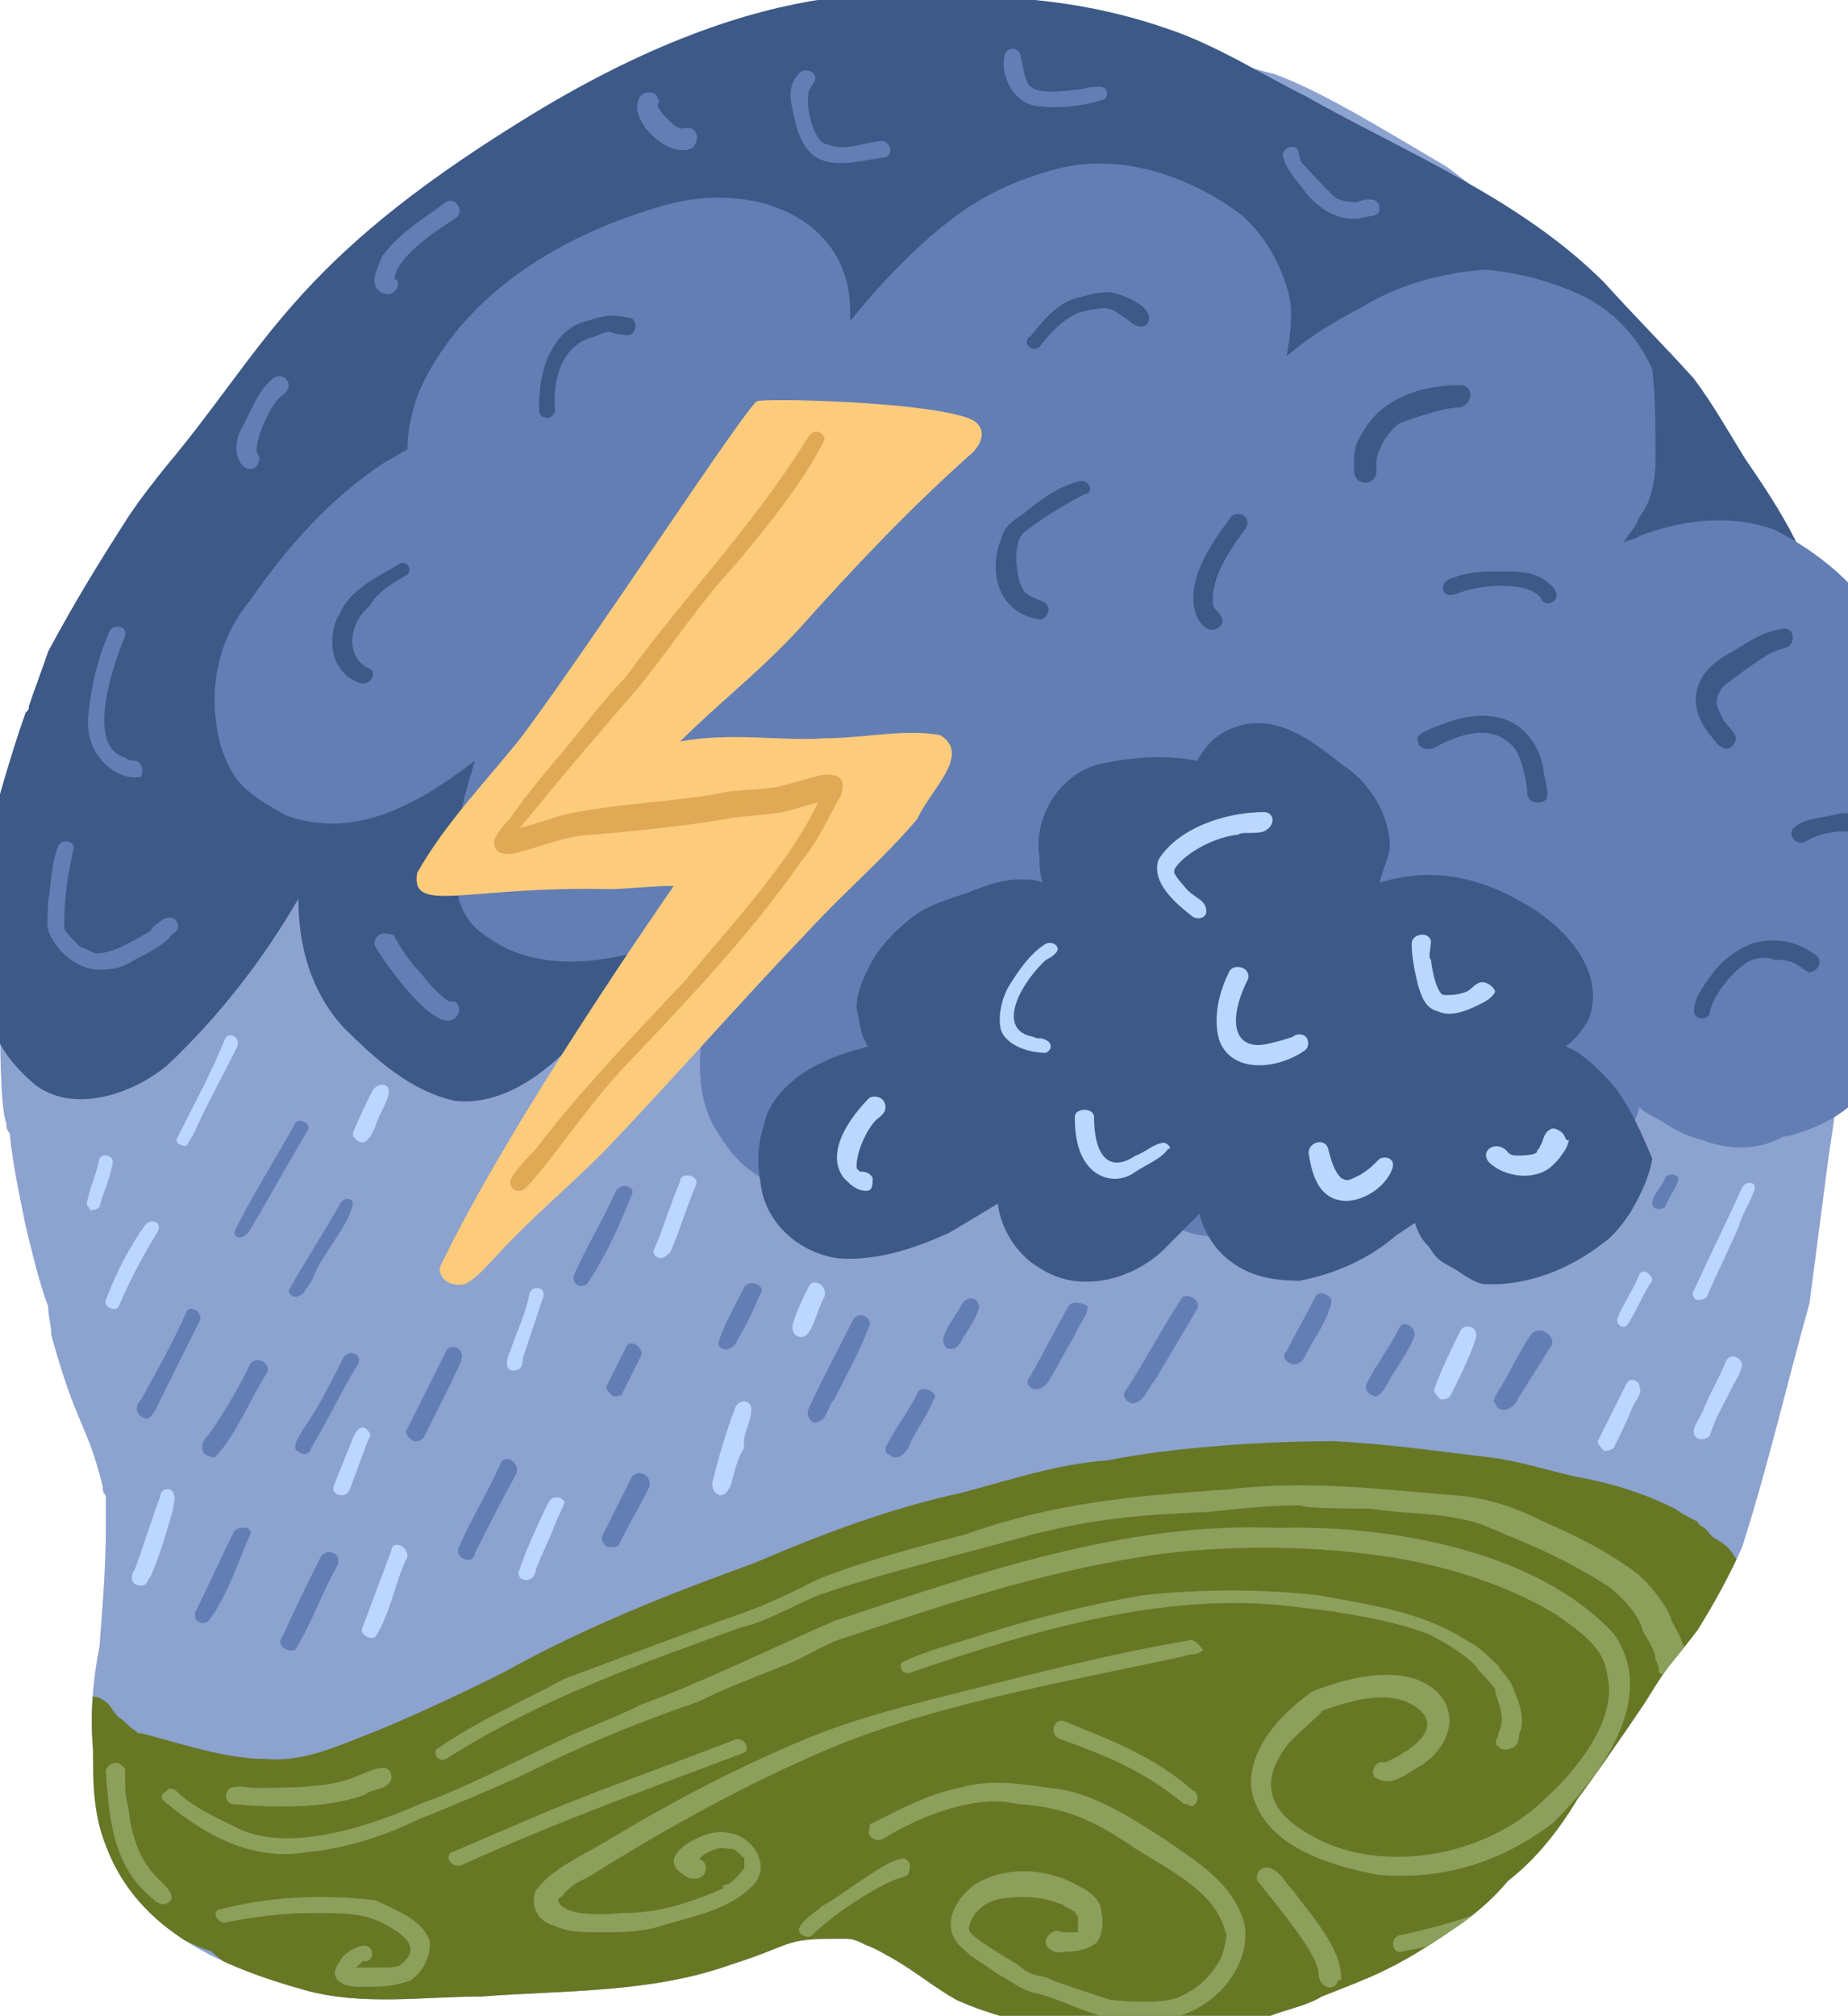 <?xml version="1.0" encoding="utf-8"?>
<svg version="1.1" xmlns="http://www.w3.org/2000/svg" xmlns:xlink="http://www.w3.org/1999/xlink" x="0px" y="0px" viewBox="0 0 57.6 62.8" style="enable-background:new 0 0 57.6 62.8;" xml:space="preserve"><style type="text/css">.st0{fill:#FFFFFF;}.st1{fill:#8CA2CF;}.st2{clip-path:url(#SVGID_00000177481842390442999060000009855240824581601676_);}.st3{fill:#627EB5;}.st4{fill:#8CA05C;}.st5{fill:#677724;}.st6{fill:#E0A955;}.st7{fill:#BBD7FF;}.st8{fill:#3C5987;}.st9{clip-path:url(#SVGID_00000003067683756040440520000008702075723256751769_);}.st10{fill:#669CD3;}.st11{clip-path:url(#SVGID_00000098900496105505554370000004105448087133410480_);}.st12{fill:#92C4FC;}.st13{fill:#FAF4D2;}.st14{fill:#FCCB7C;}.st15{clip-path:url(#SVGID_00000057114467285487501500000013212951540553160111_);}.st16{clip-path:url(#SVGID_00000065753235089203864580000017462926941108587418_);}.st17{fill:#C5CAF0;}.st18{clip-path:url(#SVGID_00000110473088291917900710000005433226650402128047_);}.st19{clip-path:url(#SVGID_00000077317306098669869350000005760897590534692534_);}.st20{clip-path:url(#SVGID_00000031919356970948483950000017415617791414351529_);}.st21{clip-path:url(#SVGID_00000095302591874163802970000015450988062920233887_);}.st22{fill:#F9CC3D;}.st23{fill:#FFEAAE;}.st24{fill:#FFECB8;}.st25{fill:#D3AA37;}.st26{fill:#FFE08A;}.st27{clip-path:url(#SVGID_00000080184708672721560110000017837495974463847848_);}.st28{clip-path:url(#SVGID_00000093890543853006772090000003287792403328832677_);}.st29{clip-path:url(#SVGID_00000048470881389909398450000006157272862414144675_);}.st30{clip-path:url(#SVGID_00000063628457079867463080000008735371854633348501_);}.st31{clip-path:url(#SVGID_00000154396080323471326330000002533451826862874021_);}.st32{clip-path:url(#SVGID_00000104665693081413473860000004888822931541642415_);}.st33{clip-path:url(#SVGID_00000008832915064051001740000005396334637348381113_);}.st34{clip-path:url(#SVGID_00000058580220581563329660000000930339892060895924_);}.st35{clip-path:url(#SVGID_00000163767745247559842620000007769629294104739495_);}</style><g ></g><g ><g><path class="st1" d="M57,27.3c-0.1-0.8-0.1-2.4-0.6-4.6c-0.4-1.6-0.6-3.2-1.1-4.7c-0.7-1.6-0.5-1.1-1.1-2.5c-0.2-0.4-0.5-1.4-1.4-2.6c-1.1-1.4-2.1-2.9-3.4-4.1c-1.8-1.5-3.2-2.8-4.3-3.6c-2.2-1.3-4-2.4-5.4-2.9c-1.9-0.5-2.8-0.6-3.9-0.8c0,0,0,0,0.1,0c0,0,0,0-0.1,0c0,0-0.1,0-0.1,0c-0.4,0-0.1,0,0.1,0c-0.2,0-0.3-0.1-0.5-0.1c-0.3-0.1-0.6-0.1-0.9-0.2c0,0,0,0,0,0c-0.1,0-0.2,0-0.4-0.1c0,0,0.1,0,0.2,0c-2.8-0.5-3.7-0.9-6.6-0.5c0,0-0.1,0-0.2,0c-1.2,0-2.4,0.5-3.5,0.8c-1.2,0.3-0.9,0.1-2.6,0.5c-1.9,0.6-2,0.7-3.9,1.7c-0.6,0.2-1.2,0.6-1.7,1c-0.7,0.5-1.5,0.8-2.1,1.3c-1.7,1.4-3.4,2.7-4.9,4.3c-1.5,1.7-2.8,3.5-4,5.4c-1.6,2.3-2.9,4.8-3.6,7.6C0.2,25.8,0,28.3,0,30.8c0,1.7,0,3.7,0.2,4.2c0,0.1,0,0.2,0.1,0.3c0.1,1,0.3,1.9,0.5,2.9c0.2,0.8,0.4,1.7,0.7,2.5c0,0.3,0.1,0.6,0.1,0.9c0.8,2.9,1.1,2.7,1.6,4.7c0,0.1,0,0.2,0.1,0.3c0,0.3,0,0.7,0,0.9c0,1.3-0.1,2.5-0.2,3.8c-0.2,1-0.3,2.1-0.2,3.2c0,1,0,2,0.4,3c1,2.7,3.7,3.8,6.2,4.5c1.8,0.5,3.7,0.2,5.5,0.2c2.6-0.2,5.3-0.1,7.8-1c1.9-0.6,1.6-0.8,3.2-0.8c0.1,0,0.3,0,0.4,0c0.2,0,0.4,0.1,0.6,0.2c0.3,0.1,0.6,0.3,0.8,0.4c0.7,0.4,1.3,0.9,2,1.3c1.1,0.5,2.4,0.8,3.6,1c1.3,0.3,2.6,0.6,3.9,0.3c0.8-0.1,1.6-0.5,2.3-0.8c0.5-0.2,1.1-0.3,1.6-0.6c1.5-0.6,2.2-0.8,4.1-2.1c0.6-0.4,1.2-0.9,1.7-1.5c0.9-0.7,1.6-1.6,2.2-2.6c0.1-0.1,1.3-1.8,2.1-3c0.8-1.3,0.6-0.9,1.6-2.2c0.5-0.8,1-1.7,1.4-2.6c0.8-2.5,1.4-5.1,2.1-7.6c0.2-1.5,0.4-3.1,0.6-4.6c0.2-1.3,0.2-1.3,0.4-3.3C57.1,30.7,57.3,29,57,27.3"/><g><defs><path id="_2" d="M57,27.3c-0.1-0.8-0.1-2.4-0.6-4.6c-0.4-1.6-0.6-3.2-1.1-4.7c-0.7-1.6-0.5-1.1-1.1-2.5c-0.2-0.4-0.5-1.4-1.4-2.6c-1.1-1.4-2.1-2.9-3.4-4.1c-1.8-1.5-3.2-2.8-4.3-3.6c-2.2-1.3-4-2.4-5.4-2.9c-1.9-0.5-2.8-0.6-3.9-0.8c0,0,0,0,0.1,0c0,0,0,0-0.1,0c0,0-0.1,0-0.1,0c-0.4,0-0.1,0,0.1,0c-0.2,0-0.3-0.1-0.5-0.1c-0.3-0.1-0.6-0.1-0.9-0.2c0,0,0,0,0,0c-0.1,0-0.2,0-0.4-0.1c0,0,0.1,0,0.2,0c-2.8-0.5-3.7-0.9-6.6-0.5c0,0-0.1,0-0.2,0c-1.2,0-2.4,0.5-3.5,0.8c-1.2,0.3-0.9,0.1-2.6,0.5c-1.9,0.6-2,0.7-3.9,1.7c-0.6,0.2-1.2,0.6-1.7,1c-0.7,0.5-1.5,0.8-2.1,1.3c-1.7,1.4-3.4,2.7-4.9,4.3c-1.5,1.7-2.8,3.5-4,5.4c-1.6,2.3-2.9,4.8-3.6,7.6C0.2,25.8,0,28.3,0,30.8c0,1.7,0,3.7,0.2,4.2c0,0.1,0,0.2,0.1,0.3c0.1,1,0.3,1.9,0.5,2.9c0.2,0.8,0.4,1.7,0.7,2.5c0,0.3,0.1,0.6,0.1,0.9c0.8,2.9,1.1,2.7,1.6,4.7c0,0.1,0,0.2,0.1,0.3c0,0.3,0,0.7,0,0.9c0,1.3-0.1,2.5-0.2,3.8c-0.2,1-0.3,2.1-0.2,3.2c0,1,0,2,0.4,3c1,2.7,3.7,3.8,6.2,4.5c1.8,0.5,3.7,0.2,5.5,0.2c2.6-0.2,5.3-0.1,7.8-1c1.9-0.6,1.6-0.8,3.2-0.8c0.1,0,0.3,0,0.4,0c0.2,0,0.4,0.1,0.6,0.2c0.3,0.1,0.6,0.3,0.8,0.4c0.7,0.4,1.3,0.9,2,1.3c1.1,0.5,2.4,0.8,3.6,1c1.3,0.3,2.6,0.6,3.9,0.3c0.8-0.1,1.6-0.5,2.3-0.8c0.5-0.2,1.1-0.3,1.6-0.6c1.5-0.6,2.2-0.8,4.1-2.1c0.6-0.4,1.2-0.9,1.7-1.5c0.9-0.7,1.6-1.6,2.2-2.6c0.1-0.1,1.3-1.8,2.1-3c0.8-1.3,0.6-0.9,1.6-2.2c0.5-0.8,1-1.7,1.4-2.6c0.8-2.5,1.4-5.1,2.1-7.6c0.2-1.5,0.4-3.1,0.6-4.6c0.2-1.3,0.2-1.3,0.4-3.3C57.1,30.7,57.3,29,57,27.3"/></defs><clipPath id="_3"><use xlink:href="#_2" style="overflow:visible;"/></clipPath><g style="clip-path:url(#_3);"><path class="st5" d="M54.7,51c0-0.3,0-0.3-0.1-0.6l0,0c0-0.1,0-0.2-0.1-0.3c0,0,0-0.1,0-0.1c0-0.1,0-0.2,0-0.3c0-0.2,0-0.3,0-0.5c-0.1-0.1,0-0.1-0.2-0.3c0,0,0,0,0,0c0,0,0-0.1,0-0.1c-0.1-0.2-0.1-0.1-0.3-0.4c-0.1-0.2-0.4-0.4-0.6-0.5c0,0,0,0-0.1-0.1c-0.2-0.3-0.3-0.2-0.4-0.4c-0.4-0.2-0.4-0.2-0.7-0.4c-1-0.5-2-0.8-3.1-1c-0.9-0.2-1.8-0.5-2.7-0.6c-1.7-0.2-3-0.4-4.8-0.5c-2.3,0-5.1,0.2-7.1,0.6c-1.5,0.1-3,0.6-4.5,1c-2.3,0.5-4.4,1.3-6.5,2.2c-2.5,0.9-5.3,2-7.8,3.4c-1.4,0.7-2.7,1.3-3.9,1.8c-1.3,0.5-2.3,1-3.5,0.9C7,54.8,5.6,54.3,4.4,54c-0.1,0-0.1,0-0.2-0.1c-0.2-0.1-0.2-0.2-0.5-0.4c-0.3-0.3-0.2-0.4-0.6-0.6c-0.2-0.1-0.6,0-0.6,0.3c-0.1,0.5,0,0.9,0,1.4c0,0.2,0,0.4,0,0.6c-0.1,0.9,0,1.9,0.5,2.7c0.4,0.8,1.1,1.5,1.9,2c0.5,0.4,1.1,0.7,1.7,0.9c0.2,0.2,0.5,0.4,0.8,0.6c1.9,1.1,3.8,1.1,5.9,1.3c1.3,0,2.5,0.2,3.8,0.2c2.4-0.3,4.6-1,6.9-1.7c0.9-0.3,1.5-0.4,2.2-0.2c0.9,0.3,2.3,1.1,3.3,1.9c0.8,0.6,1.8,1.1,2.8,1.5c0.7,0.3,1.4,0.3,2.1,0.5c2.5,0.5,5.1,0,7.5-0.9c1.2-0.4,2.1-1.1,3.1-1.8c1.2-0.7,2.3-1.5,3.4-2.6c1.7-1.4,2.5-2.8,3.7-4.4c0.6-1,1.1-1.5,1.9-2.3C54.6,52.5,54.8,51.7,54.7,51"/><g><path class="st4" d="M50.3,50.9c-2.4-2.6-7-3.4-10.5-3.3c-4.7-0.2-9.3,1.4-13.8,2.9c-2.5,1.1-4.1,1.9-6,2.6c-1,0.5-1.7,0.7-2.7,1.2c-1.5,0.7-2.8,1.4-4.2,1.9c-1.6,0.7-4,1.5-5.6,0.8c-0.8-0.4-1.5-0.7-2-1.2c-0.1-0.1-0.3-0.1-0.3,0C5,55.9,5,56,5.1,56.1c1.3,1.1,2.8,1.9,4.5,1.6c1.1-0.1,2.4-0.5,3.4-1c1-0.4,2.2-0.9,3.3-1.4c2-1,3.5-1.6,5.5-2.3c0.8-0.4,1.6-0.7,2.6-1.1c0.8-0.3,1.3-0.7,2-0.9c3-1,6-2,9.2-2.5c1.8-0.3,4.5-0.4,6.9-0.1c1.9,0.2,4.2,0.8,6,1.9c0.7,0.5,1.5,1,1.6,1.9c0.3,1.2-0.7,2.7-1.9,3.8c-1.9,1.9-5.2,2.4-7.3,1.2c-1.3-0.7-1.7-1.6-0.8-2.8c0.1-0.2,1.2-1.1,1.1-1.1c1.1-0.4,2.1-0.6,2.8-0.2c0.9,0.5,0.5,1.2-0.8,1.8c0,0,0,0,0,0c-0.1,0-0.2,0-0.2,0c-0.2,0.1-0.3,0.4-0.1,0.5c0.5,0.3,1-0.2,1.4-0.4c1.2-0.8,1.2-2.2-0.2-2.7c-1-0.3-2.2,0-3.2,0.4c-1,0.7-2,1.8-1.9,3c0.3,1.8,2.4,2.4,3.9,2.7c2.1,0.2,3.9-0.4,5.5-1.6C49.9,55.3,51.7,52.9,50.3,50.9"/><path class="st4" d="M37.1,51.1c-2.4,0.4-4.7,1-7.1,1.6c-1.6,0.4-3.2,0.8-4.7,1.4c-2.2,0.9-4.3,2-6.3,3.2c-0.8,0.5-1.8,0.9-2.3,1.6c-0.2,0.5,0.1,1,0.6,1.1c0.4,0.2,0.9,0.2,1.4,0.2c0.6,0,1.3,0,1.9-0.2c1-0.3,2.1-0.5,2.8-1.2c0.7-0.6,0.1-1.6-0.7-1.7c-0.6-0.2-2.4,0.7-1.4,1.3c0.2,0.2,0.7,0.2,0.7-0.2c0-0.2-0.1-0.2-0.2-0.3c0.2-0.2,0.6-0.4,0.9-0.3c0.2,0,0.2,0,0.5,0.3c0,0,0,0,0,0.1c0,0,0,0,0,0c0,0,0,0.1,0,0.1c0,0,0,0,0,0.1c-0.1,0.1-0.2,0.3-0.5,0.5c0,0,0,0,0,0c-0.1,0-0.3,0.1-0.1,0.1c-1.1,0.5-2.1,0.8-3.2,0.8c-1.1,0.1-1.9,0-2-0.4c0,0,0,0,0,0c0,0,0,0,0,0c0,0,0,0,0,0c0,0,0,0,0,0c0,0,0,0,0,0c0,0,0,0,0,0l0,0c0,0,0,0,0,0c0,0,0,0,0,0c0,0,0,0,0,0c0,0,0,0,0,0c0,0,0-0.1,0.1-0.1c0.3-0.4,0.6-0.5,0.8-0.6c2.4-1.5,4.9-2.9,7.5-4c3.3-1.4,7.4-2.1,11.1-2.9c0.2-0.1,0.4,0,0.6-0.2C37.4,51.3,37.3,51.1,37.1,51.1"/><polygon class="st4" points="17.3,59.3 17.3,59.3 17.3,59.3 "/><path class="st4" d="M38.8,60c-0.3-1.3-1.5-2-2.5-2.7c-1.1-0.7-2.3-1.5-3.6-1.6c-0.7-0.1-1.8-0.3-2.8,0c-1,0.2-1.9,0.7-2.7,1.1c-0.1,0-0.1,0.1-0.1,0.2c-0.1,0.2,0.2,0.4,0.4,0.3c1.3-0.8,3-1.4,4.2-1.1c1.5,0.1,2.4,0.5,3.7,1.4c1.3,0.8,2.5,1.4,2.8,2.6c0.1,0-0.1,0.8-0.2,0.9c-0.3,0.5-0.6,0.8-1.2,1.1c-0.4,0.2-1.4,0.2-2.2,0.1c-0.3-0.1-1.6-0.5-2-0.7c-0.5-0.1-0.5-0.1-0.9-0.4c-0.8-0.5-1.5-0.9-1.5-1.1c0-0.2,0.2-0.7,0.8-0.9c0.3-0.1,1.3-0.2,2,0.1c0,0,0.1,0,0.2,0.1c0.2,0.1,0.4,0.2,0.3,0.2c0,0,0,0,0.1,0.1c0,0,0,0,0,0c0,0,0,0,0,0.1c0,0,0,0,0,0c0,0.3,0,0.4,0,0.4c0,0,0,0,0,0c0,0,0,0,0,0c-0.1,0-0.1,0-0.1,0c-0.1,0-0.3,0-0.4,0c-0.3-0.2-0.7,0.3-0.4,0.5c0.2,0.2,0.4,0.1,0.6,0.1c0.3,0,0.7-0.1,0.9-0.3c0.2-0.3,0.2-0.7,0.1-1.1c-0.1-0.3-0.4-0.5-0.6-0.6c-1-0.6-2.3-0.7-3.3-0.1c-0.7,0.5-1.1,1.4-0.4,2c0.3,0.3,0.7,0.5,1.1,0.8c0.4,0.2,0.7,0.5,1.2,0.6c0.5,0.1,1.3,0.5,2,0.7c0.6,0.1,1.2,0.1,1.8,0.1C37.5,62.9,39,61.5,38.8,60"/><path class="st4" d="M13.4,60.5c-0.2-0.7-1.1-1-1.7-1.3C10,59,8.3,59.1,6.8,59.5c-0.2,0.1,0,0.4,0.2,0.4c1-0.2,1.8-0.3,2.8-0.3c0.9,0,1.5,0,2.1,0.3c1,0.5,1.1,0.9,0.6,1.3c-0.1,0.1-0.4,0.1-0.8,0.1c-0.2,0-0.4,0-0.6,0c0.1-0.1,0.1-0.1,0.2-0.2c0,0,0,0,0.1,0c0.1,0,0.2-0.1,0.2-0.2c0-0.6-0.9-0.1-1,0.2c-0.4,0.5,0,0.8,0.6,0.8c0.7,0,1,0,1.6-0.2C13.2,61.4,13.4,61,13.4,60.5"/><path class="st4" d="M52.6,51.6c-0.2-0.5-0.2-0.6-0.5-1.1c0-0.2-0.5-1-1.1-1.5c-1.1-0.8-2-1.2-2.9-1.6c-0.6-0.3-1.5-0.7-2.6-0.8c-2.5-0.2-4.7-0.5-7.2-0.2c-2.9,0.2-5.4,0.4-8.2,1.4c-1.5,0.4-3.1,0.8-4.6,1.4c-0.8,0.4-1.4,0.7-2.2,1c-2,0.7-3.8,1.4-5.7,2.1c-1.3,0.7-2.7,1.3-4,2.2c-0.1,0.2,0.1,0.4,0.3,0.3c3-1.9,5.9-2.9,9.2-4.1c0.9-0.2,2-0.9,2.7-1.1c2.1-0.7,4.3-1.2,6.4-1.8c2-0.5,3.3-0.6,5.5-0.7c0.9-0.1,1.9-0.2,2.8-0.2c0.3,0.1,1.6,0.1,2.2,0.1c1.3,0.2,2.3,0.1,3.5,0.5c1.4,0.6,2.3,0.9,3.9,1.9c0.4,0.3,1,0.9,1.1,1.4c0.1,0.2,0.4,0.6,0.4,0.9c0.1,0.1,0,0.1,0.1,0.2c0,0.1,0,0.1,0,0.2C52.1,52.4,52.7,52.1,52.6,51.6"/><path class="st4" d="M47.2,52.7c-0.1-0.4-0.4-0.6-0.5-0.8c-0.3-0.3-0.6-0.6-1-0.8c-1.4-0.9-3-1.1-4.6-1.4c-1.8-0.2-3.6-0.2-5.5,0c-1.7,0.3-3.3,0.7-4.9,1.2c-0.9,0.3-1.8,0.5-2.6,0.9c-0.1,0.2,0.1,0.4,0.3,0.3c4.1-1.4,8.2-2.6,12.3-2c1,0.1,2.8,0.4,3.8,0.8c0.6,0.3,1.1,0.6,1.5,1c0,0.1,0.7,0.7,0.6,0.8c0.2,0.6,0.3,0.9,0.1,1.3c0,0,0,0.1,0,0.1c-0.1,0.1-0.1,0.3,0,0.3c0.1,0.2,0.5,0.1,0.6-0.1c0.1-0.3,0-0.2,0.1-0.4C47.5,53.6,47.4,53.1,47.2,52.7"/><path class="st4" d="M22.9,54.2c-2.3,0.9-4.4,1.6-6.7,2.6c-0.7,0.3-1.4,0.6-2.1,0.9c-0.1,0-0.1,0.1-0.1,0.1c-0.1,0.2,0.2,0.4,0.4,0.3c3.1-1.4,5.9-2.4,8.8-3.5C23.4,54.5,23.2,54.1,22.9,54.2"/><path class="st4" d="M11.2,55.3c-0.8,0.4-2.1,0.4-3.3,0.4c-0.3,0-0.3-0.1-0.7,0C7,55.8,7,56.1,7.2,56.2c1.1,0.1,2.9,0.2,4.2-0.3c0.2-0.2,0.7-0.1,0.8-0.5C12.2,54.8,11.5,55.2,11.2,55.3"/><path class="st4" d="M37.3,55.9c0,0-0.1-0.1-0.1-0.1c-0.9-0.8-1.9-1.3-3.1-1.8c-0.3-0.1-0.7-0.3-1-0.4c-0.3,0-0.4,0.5,0,0.6c1.4,0.5,2.6,1,3.8,2l0,0c0,0,0,0,0,0c0,0,0,0,0,0c0.1,0,0.1,0,0.1,0C37.2,56.4,37.4,56.1,37.3,55.9"/><path class="st4" d="M37.2,55.8C37.2,55.8,37.2,55.8,37.2,55.8C37.2,55.8,37.2,55.8,37.2,55.8"/><path class="st4" d="M37.2,55.8C37.2,55.8,37.3,55.8,37.2,55.8C37.3,55.9,37.3,55.9,37.2,55.8C37.3,55.9,37.3,55.8,37.2,55.8"/><path class="st4" d="M41.8,61.6C41.8,61.6,41.8,61.6,41.8,61.6C41.8,61.6,41.8,61.5,41.8,61.6c0-0.9-0.9-1.9-1.5-2.7c-0.3-0.3-0.3-0.5-0.7-0.7c-0.3-0.1-0.5,0.2-0.4,0.4c0.7,0.9,1.9,2.3,1.9,2.9c0,0.4,0.5,0.6,0.6,0.2C41.8,61.7,41.8,61.7,41.8,61.6"/><path class="st4" d="M51.2,55c-0.3,0.1-0.2,0.1-0.4,0.3c-0.9,1.1-1.8,2.2-2.9,3.1c-0.4,0.2-1.1,0.8-1.6,1.1c-0.6,0.3-1.8,0.6-2.7,0.8c-0.3,0.1-0.2,0.6,0.1,0.5c1.1-0.2,2.8-0.6,3.4-1.2c1.6-0.9,2.9-2.5,4.2-4C51.6,55.4,51.5,55,51.2,55"/><path class="st4" d="M28.2,57.9c-0.2,0-0.4,0.1-0.6,0.2c-0.7,0.4-1.3,0.9-2,1.3c-0.2,0.2-0.6,0.4-0.7,0.7c0,0.2,0.3,0.3,0.4,0.2c0.6-0.6,1.8-1.4,2.5-1.7c0.2-0.1,0.4-0.1,0.5-0.2C28.4,58.2,28.4,58,28.2,57.9"/><path class="st4" d="M4.9,58.5c-0.5-0.5-0.8-1.2-0.9-2.2c-0.1-0.3-0.1-0.6-0.1-1.1c0-0.1,0-0.1-0.1-0.2c-0.2-0.2-0.5,0-0.5,0.2c0.1,1.4,0.2,2.9,1.4,3.9c0.1,0.1,0.3,0.3,0.5,0.2C5.6,59.1,5.1,58.7,4.9,58.5"/></g></g><g style="clip-path:url(#SVGID_00000134970123341268715310000015721207436410128776_);"><g><path class="st5" d="M51.3,48.1C51.3,48.1,51.3,48.1,51.3,48.1C51.3,48.1,51.3,48.1,51.3,48.1"/><path class="st3" d="M9.2,35c-0.5,0.9-1.6,2.7-1.9,3.4c0.1,0.3,0.4,0.1,0.5-0.1c0.6-1,1.2-2.1,1.8-3.1C9.7,35,9.3,34.8,9.2,35"/><path class="st3" d="M10.6,37.5c-0.5,0.9-1.1,1.8-1.6,2.7c0,0.1,0.1,0.2,0.2,0.2c0.1,0,0.3-0.1,0.3-0.2c0.2-0.2,0.3-0.5,0.4-0.7c0.3-0.6,1-1.4,1.1-2C11,37.3,10.7,37.3,10.6,37.5"/><path class="st3" d="M10.7,42.3c-0.4,0.8-0.8,1.6-1.3,2.3c-0.1,0.2-0.2,0.3-0.2,0.5c0,0.1,0.2,0.2,0.3,0.2c0.1,0,0.2-0.1,0.2-0.2c0.5-0.8,0.9-1.7,1.4-2.5C11.4,42.2,10.9,42,10.7,42.3"/><path class="st3" d="M5.8,40.9c-0.4,0.9-0.9,1.8-1.4,2.7c-0.1,0.1-0.2,0.3-0.1,0.4c0,0.1,0.2,0.2,0.3,0.2c0.2-0.1,0.3-0.4,0.4-0.6c0.4-0.8,0.8-1.6,1.2-2.4C6.4,40.9,5.9,40.6,5.8,40.9"/><path class="st3" d="M7.8,42.5C7.4,43.3,7,44,6.5,44.7c-0.1,0.1-0.2,0.2-0.2,0.4c0,0.2,0.2,0.3,0.4,0.3c0.6-0.6,1.1-1.8,1.6-2.6C8.5,42.5,8,42.2,7.8,42.5"/><path class="st3" d="M7.3,47.7c-0.4,0.8-0.8,1.7-1.2,2.5c-0.1,0.2,0.1,0.5,0.4,0.3c0.6-0.8,0.9-1.8,1.3-2.7C7.9,47.6,7.5,47.5,7.3,47.7"/><path class="st3" d="M10,48.5c-0.4,0.8-0.8,1.6-1.2,2.5c-0.2,0.2,0.1,0.5,0.4,0.4c0.5-0.8,0.8-1.7,1.3-2.6C10.7,48.4,10.2,48.2,10,48.5"/><path class="st3" d="M13.9,42.1c-0.4,0.8-0.8,1.6-1.2,2.4c-0.1,0.1,0,0.3,0.2,0.4c0.1,0,0.2,0,0.3-0.1c0.3-0.6,0.6-1.2,0.9-1.8c0.1-0.3,0.3-0.5,0.3-0.8C14.3,41.9,14,41.9,13.9,42.1"/><path class="st3" d="M19.2,37.1c-0.4,0.9-0.9,1.7-1.3,2.6c-0.1,0.2,0.1,0.5,0.4,0.3c0.6-0.9,1-1.8,1.4-2.8C19.8,37,19.4,36.8,19.2,37.1"/><path class="st3" d="M15.6,45.6c-0.4,0.9-0.9,1.7-1.3,2.6c-0.1,0.2,0.1,0.4,0.3,0.4c0.1,0,0.2-0.1,0.2-0.2c0.4-0.8,0.8-1.6,1.3-2.5C16.2,45.5,15.7,45.3,15.6,45.6"/><path class="st3" d="M19.5,42c-0.2,0.4-0.4,0.8-0.6,1.2c0,0.1,0.1,0.2,0.2,0.3c0.1,0,0.3,0,0.3-0.1c0.2-0.4,0.4-0.8,0.6-1.2C20,41.9,19.6,41.7,19.5,42"/><path class="st3" d="M23.2,40.1c-0.3,0.6-0.6,1.1-0.8,1.7c0,0.1,0,0.2,0.1,0.2c0.1,0.1,0.3,0,0.4-0.1c0.3-0.5,0.6-1.1,0.8-1.6C23.9,40.1,23.4,39.8,23.2,40.1"/><path class="st3" d="M19.7,46c-0.3,0.6-0.6,1.2-0.9,1.8c-0.1,0.1,0,0.4,0.2,0.4c0.1,0,0.3,0,0.3-0.1c0.3-0.6,0.6-1.1,0.9-1.7C20.4,46.1,20,45.7,19.7,46"/><path class="st3" d="M26.6,41.1c-0.5,1-1,1.9-1.4,2.8c-0.1,0.2,0.1,0.5,0.3,0.4c0.3-0.1,0.3-0.5,0.5-0.7c0.4-0.8,0.8-1.5,1.1-2.3C27.2,41.1,26.8,40.8,26.6,41.1"/><path class="st3" d="M30,40.6c-0.2,0.4-0.5,0.7-0.6,1.1c0,0.1,0,0.2,0.1,0.3c0.3,0.1,0.4-0.1,0.5-0.3c0.2-0.3,0.4-0.6,0.5-0.9C30.6,40.5,30.2,40.3,30,40.6"/><path class="st3" d="M28.6,43.4c-0.3,0.6-0.7,1.1-1,1.7c0,0.1,0,0.2,0.1,0.2c0.3,0.3,0.6-0.1,0.7-0.4c0.2-0.4,0.5-0.8,0.7-1.3C29.3,43.4,28.7,43.1,28.6,43.4"/><path class="st3" d="M33.3,40.7c-0.4,0.7-0.8,1.5-1.2,2.2c-0.1,0.1-0.1,0.2,0,0.3c0.2,0.2,0.5,0,0.6-0.2c0.3-0.5,0.5-0.9,0.8-1.4c0.1-0.3,0.4-0.6,0.4-0.9C33.8,40.6,33.4,40.5,33.3,40.7"/><path class="st3" d="M36.8,40.5c-0.6,0.9-1.1,1.9-1.7,2.8c-0.2,0.2,0.1,0.5,0.3,0.4c0.3-0.1,0.4-0.5,0.6-0.7c0.4-0.7,0.9-1.5,1.3-2.2C37.5,40.5,36.9,40.2,36.8,40.5"/><path class="st3" d="M41.5,40.5c-0.1-0.2-0.4-0.3-0.5-0.1c-0.3,0.6-0.6,1.1-0.9,1.7c-0.1,0.1-0.1,0.2,0,0.3c0.2,0.2,0.5,0.1,0.6-0.2c0.2-0.4,0.5-0.8,0.7-1.3C41.4,40.8,41.5,40.7,41.5,40.5"/><path class="st3" d="M43.6,41.4c-0.3,0.6-0.7,1.1-1,1.7c-0.1,0.2,0.1,0.4,0.3,0.4c0.2-0.1,0.3-0.3,0.4-0.5c0.3-0.5,0.6-0.9,0.8-1.4C44.1,41.3,43.7,41.1,43.6,41.4"/><path class="st3" d="M51.9,36.7c-0.1,0.3-0.4,0.5-0.4,0.8c0,0.2,0.3,0.2,0.4,0.1c0.1-0.3,0.3-0.5,0.4-0.8C52.4,36.6,52,36.5,51.9,36.7"/><path class="st3" d="M47.7,41.6c-0.4,0.6-0.7,1.3-1.1,1.9c0,0.1-0.1,0.2,0,0.2c0.1,0.4,0.6,0.2,0.7-0.1c0.3-0.5,0.7-1.1,1-1.6C48.6,41.7,48,41.2,47.7,41.6"/><path class="st7" d="M3.1,36.1C3,36.6,2.8,37,2.7,37.5c0,0.1,0.1,0.1,0.1,0.2c0.1,0,0.2,0,0.3-0.1c0.1-0.4,0.3-0.8,0.4-1.3C3.6,36,3.2,35.9,3.1,36.1"/><path class="st7" d="M7,32.4c-0.4,1-1,2.1-1.5,3.1c0,0.1,0.1,0.2,0.3,0.2c0.1-0.1,0.1-0.2,0.2-0.3c0.4-0.9,1-2,1.4-2.8C7.5,32.3,7.1,32.1,7,32.4"/><path class="st7" d="M4.5,38.2c-0.5,0.7-0.9,1.5-1.2,2.3c-0.1,0.2,0.3,0.4,0.4,0.2C4,40,4.4,39.2,4.9,38.4C5.1,38.1,4.7,37.9,4.5,38.2"/><path class="st7" d="M51.1,39.7c-0.2,0.5-0.5,0.9-0.7,1.4c0,0.2,0.2,0.3,0.3,0.2c0.3-0.4,0.5-1,0.8-1.4C51.5,39.7,51.2,39.5,51.1,39.7"/><path class="st7" d="M50.7,43.1c-0.3,0.6-0.6,1.2-0.9,1.8c0,0.1,0.1,0.2,0.2,0.3c0.1,0,0.2,0,0.3-0.1c0.2-0.4,0.4-0.8,0.6-1.3c0.1-0.2,0.3-0.4,0.2-0.6C51.1,43,50.8,42.9,50.7,43.1"/><path class="st7" d="M54.3,37c-0.5,1.1-1,2.1-1.5,3.2c-0.1,0.1,0,0.3,0.1,0.3c0.1,0,0.2,0,0.3-0.1c0.3-0.7,0.7-1.5,1-2.2c0.1-0.4,0.4-0.8,0.5-1.2C54.7,36.8,54.4,36.8,54.3,37"/><path class="st7" d="M53.8,42.4c-0.2,0.5-0.5,1-0.7,1.5c-0.1,0.3-0.5,0.7-0.2,0.9c0.1,0.1,0.4,0,0.4-0.1c0.2-0.6,0.4-0.9,0.7-1.5c0.1-0.2,0.3-0.5,0.3-0.7C54.2,42.2,53.9,42.2,53.8,42.4"/><path class="st7" d="M12.1,33.9c-0.1-0.2-0.4-0.1-0.5,0.1c-0.2,0.4-0.4,0.8-0.6,1.3c0,0.1,0,0.1,0.1,0.2c0.3,0.3,0.5-0.2,0.6-0.4C11.8,34.7,12.2,34.2,12.1,33.9"/><path class="st7" d="M12.2,48.3c-0.3,0.8-0.6,1.6-0.9,2.4c-0.1,0.2,0.2,0.4,0.4,0.3c0.5-0.8,0.6-1.7,1-2.5C12.7,48.1,12.2,48,12.2,48.3"/><path class="st7" d="M16.5,40.3c-0.1,0.6-0.4,1.2-0.6,1.8c-0.1,0.2-0.2,0.6,0.1,0.6c0.3,0,0.3-0.3,0.3-0.4c0.2-0.6,0.4-1.2,0.6-1.8C17.1,40.1,16.6,40,16.5,40.3"/><path class="st7" d="M23.4,43.8c-0.1-0.2-0.4-0.2-0.5,0.1c-0.3,0.8-0.5,1.5-0.7,2.3c0,0.1,0,0.2,0.1,0.3c0.2,0.2,0.4,0,0.5-0.3c0.1-0.4,0.2-0.8,0.4-1.1C23.1,44.7,23.5,44.2,23.4,43.8"/><path class="st7" d="M21.2,36.8c-0.3,0.7-0.5,1.4-0.8,2.1c-0.1,0.2,0.1,0.3,0.2,0.3c0.1,0,0.2-0.1,0.3-0.2c0.3-0.7,0.5-1.4,0.8-2.1C21.8,36.6,21.2,36.5,21.2,36.8"/><path class="st7" d="M17.1,46.8c-0.3,0.6-0.8,1.7-0.9,2.1c-0.1,0.1,0,0.3,0.1,0.3c0.2,0.1,0.4-0.1,0.4-0.3c0.2-0.5,0.4-0.9,0.6-1.4c0.1-0.3,0.2-0.4,0.3-0.7C17.5,46.6,17.2,46.6,17.1,46.8"/><path class="st7" d="M45.5,41.5c-0.2,0.4-0.6,1.2-0.8,1.8c0,0.1,0.1,0.2,0.2,0.3c0.1,0,0.2,0,0.3-0.1c0.3-0.6,0.6-1.2,0.8-1.8C46.1,41.3,45.6,41.2,45.5,41.5"/><path class="st7" d="M5.4,46.5C5.3,46.3,5,46.4,5,46.6c-0.3,0.8-0.5,1.5-0.8,2.3C4.1,49,4,49.4,4.4,49.4c0.2,0,0.2-0.2,0.3-0.3c0.3-0.7,0.5-1.4,0.7-2.1C5.4,46.8,5.5,46.7,5.4,46.5"/><path class="st7" d="M11.4,44.5c-0.2-0.1-0.3,0.1-0.4,0.3c-0.2,0.5-0.4,1-0.6,1.5c-0.1,0.3,0.4,0.4,0.5,0.1c0.2-0.5,0.4-1.1,0.6-1.6C11.6,44.7,11.5,44.6,11.4,44.5"/><path class="st7" d="M25.2,40.1c-0.2,0.4-0.4,0.8-0.5,1.2c0,0.1,0,0.2,0.1,0.3c0.5,0.3,0.6-0.7,0.9-1.2C25.8,40,25.3,39.8,25.2,40.1"/><path class="st3" d="M48.7,35.7C48.7,35.6,48.7,35.6,48.7,35.7"/><polygon class="st3" points="48.7,35.7 48.7,35.7 48.7,35.7 "/></g><g><g><path class="st8" d="M56.8,19.5c-0.2-1.9-1.3-3.6-2.4-5.2c-0.5-0.8-1-1.7-1.6-2.5c-0.9-1-1.9-2-2.8-3c-2.6-2.6-6.1-4-9.3-5.8c-1.4-0.7-2.8-1.6-4.3-2.1c-2-0.7-4.1-1-6.2-1c-1.5,0-6-1.1-14,3.9c-7.1,4.4-7.9,7-11,10.7C4.8,15,4.4,15.5,4,16.1c-0.9,1.4-1.7,2.7-2.5,4.2c-0.2,0.6-0.4,1.1-0.6,1.7c0,0.1,0,0.1-0.1,0.2c-0.5,1.4-0.9,2.9-1.3,4.3c-0.2,1.6-0.2,3.3,0.2,4.9c0,1,0.7,1.8,1.4,2.4c1.2,0.9,3,0.3,4.1-0.6c1.6-1.5,3-3.3,4.1-5.2c0,1.5,0.4,2.9,1.4,4c1,1,2.1,2,3.5,2.3c2.2,0.2,3.9-2,5.1-3.4c1-1.2,1.9-2.5,2.3-4c0.2-0.7,0.4-1.5,0.6-2.2c0.3,2.4,0.9,4.8,3.6,5.5c3.2,0.7,6.5-1.2,7.8-3.9c0.9-1.7,0.5-3.7,0.6-5.5c0-0.1,0-0.2,0-0.3c0.6,2.2,1.5,4.5,3.1,6.2c1.8,1.7,4.5,2.9,6.4,0.6c1-1.3,1.4-2.9,1.8-4.4c0.5,1.2,1.3,2.4,2.4,3.3c0.7,0.5,1.4,1.1,2.2,1.4c1.2,0.3,2.7,0.5,3.9,0c0.5-0.3,0.9-0.7,1.3-1.2c0.6-0.7,1.1-1.4,1.3-2.3C56.9,22.7,56.7,21,56.8,19.5"/><g><path class="st3" d="M5.5,28.7c-0.1-0.2-0.4-0.1-0.5,0c0,0-0.3,0.2-0.3,0.3c-0.7,0.4-1.2,0.7-1.7,0.7c0,0,0,0,0,0c-0.1,0-0.4-0.2-0.5-0.2c-0.3-0.3-0.5-0.5-0.5-0.6c0-0.9,0.1-1.6,0.3-2.5c0-0.2-0.4-0.3-0.5,0c-0.2,0.5-0.2,1.1-0.3,1.7c0,0.4-0.1,0.8,0.1,1.1c0.3,0.6,1,1.1,1.7,1c0.3,0,0.6-0.1,0.9-0.3c0.4-0.2,0.8-0.4,1.1-0.7C5.3,29.1,5.7,29,5.5,28.7"/><path class="st3" d="M4.2,23.7c-0.1,0-0.2,0-0.3-0.1c-1.1-0.3-0.6-2.3,0-3.8c0.1-0.3-0.4-0.4-0.5-0.1c-0.3,0.7-0.5,1.4-0.6,2.2c-0.1,0.6-0.1,1.2,0.3,1.7c0.3,0.4,0.8,0.7,1.3,0.6C4.5,24,4.4,23.7,4.2,23.7"/><path class="st3" d="M14.1,31.2c0,0-0.1,0-0.1,0c-0.2-0.1-0.6-0.5-0.9-0.9c-0.3-0.3-0.5-0.6-0.8-1.1c0-0.1-0.1-0.1-0.2-0.1c-0.3-0.1-0.5,0.2-0.4,0.4c0.3,0.5,1.9,2.8,2.5,2.2C14.4,31.5,14.3,31.2,14.1,31.2"/><path class="st3" d="M8.7,12.4C8.8,12.3,9,12.2,9,12c0-0.2-0.3-0.4-0.5-0.2c-0.5,0.4-0.7,1.1-1,1.6c-0.2,0.4-0.2,1,0.2,1.2c0.3,0.1,0.5-0.3,0.3-0.5c0,0,0,0,0,0c0,0,0-0.1,0-0.1C8,13.6,8.4,12.7,8.7,12.4"/><path class="st3" d="M13.9,6.3c-0.7,0.5-1.5,1-2,1.7c-0.1,0.3-0.3,0.6-0.2,0.9c0.1,0.3,0.6,0.4,0.7,0c0-0.1,0-0.2-0.1-0.2c0-0.6,1.1-1.4,1.9-1.9C14.5,6.6,14.2,6.1,13.9,6.3"/><path class="st3" d="M27.4,4.4c-0.7,0.1-1.1,0.3-1.6,0.1c-0.4,0-0.7-1.1-0.6-1.6c0-0.1,0.1-0.2,0.2-0.4c0.1-0.3-0.4-0.4-0.5-0.2c-0.3,0.3-0.3,0.7-0.2,1.1c0.1,0.5,0.2,1,0.6,1.4c0.6,0.5,1.5,0.2,2.3,0.1C27.9,4.8,27.7,4.3,27.4,4.4"/><path class="st3" d="M21.3,4c-0.1,0-0.2,0-0.4-0.2c0,0-0.2-0.2-0.2-0.2c-0.1-0.1-0.2-0.3-0.2-0.3c0,0,0,0,0,0c0-0.1,0.1-0.2,0-0.2c0-0.3-0.5-0.3-0.6,0c-0.3,0.7,1,1.9,1.7,1.5C21.9,4.2,21.6,3.9,21.3,4"/><path class="st3" d="M34.3,2.7c-0.4,0-0.6,0.1-0.8,0.1c-0.8,0.1-1.4,0.1-1.5-0.3c-0.1-0.2-0.1-0.4-0.2-0.8c-0.1-0.3-0.5-0.2-0.5,0.1c-0.1,0.6,0.3,1.4,1,1.5c0.7,0.1,1.5,0,2.1-0.2C34.6,3,34.5,2.7,34.3,2.7"/><path class="st3" d="M42.3,6.3c-0.2,0-0.3,0-0.6-0.1c-0.1,0-1-1-1.1-1.1c-0.1-0.1-0.1-0.4-0.2-0.5c-0.2-0.1-0.5,0.1-0.4,0.3c0.1,0.4,0.4,0.7,0.7,1.1c0.4,0.5,1,0.9,1.7,0.8c0.2-0.1,0.6,0,0.6-0.3C43,6.1,42.5,6.2,42.3,6.3"/></g></g><g><path class="st3" d="M61.1,24.5c-0.2-0.5-0.7-0.9-1.3-1.1c-0.1-0.1-0.3-0.1-0.4-0.1c0-1.3-0.1-2.5-0.7-3.7c-0.7-1.3-2-2.4-3.4-3.1c-1.4-0.5-2.9-0.3-4.2,0.2c-0.1,0.1-0.3,0.1-0.5,0.2c0.2-0.3,0.4-0.5,0.5-0.8c0.4-0.5,0.5-1.2,0.5-1.8c0-0.9,0-1.9-0.1-2.8c-0.4-0.9-1.1-1.7-2-2.2c-1-0.5-2.1-0.8-3.2-0.9c-1.4,0.1-2.8,0.5-3.9,1.2c-0.8,0.4-1.6,0.9-2.3,1.5c0.1-0.5,0.2-1.3,0.1-1.8c-0.2-0.9-0.7-1.9-1.5-2.6c-1.6-1.2-3.8-2-5.9-1.4c-1.1,0.3-2.2,0.8-3.1,1.5c-1.2,0.9-2.4,2.2-3.2,3.2c0-0.1,0-0.2,0-0.3c0-2.9-3-4.1-5.8-3.3c-3.2,0.9-6.1,2.7-7.5,5.5c-0.3,0.6-0.5,1.4-0.5,2.1c-0.2,0.1-0.5,0.3-0.7,0.4c-1.7,1.1-3.1,2.7-4.2,4.3c-1,1.2-1.3,2.7-1,4.2c0.1,0.5,0.3,1,0.6,1.4c0.4,0.5,1,0.8,1.5,1.1c2.2,0.8,4.2-0.4,5.9-1.7c-0.2,0.7-0.4,1.3-0.5,2c-0.1,1.2-0.4,2.7,0.9,3.5c1.8,1.3,4.4,0.7,6.2-0.1c0.3-0.1,0.8-0.3,1.3-0.6c-0.4,1.1-0.7,2.3-0.8,3.4c-0.1,1-0.2,2.1,0.3,3.1c0.3,0.5,0.6,1,1.1,1.4c0.8,0.6,1.8,1.1,2.8,1.3c1.5,0.2,2.9-0.5,4.2-1.1c1.8-0.8,3.1-2.2,4.1-3.8c-0.1,0.6-0.1,1.3-0.1,1.9c0.2,2.1,2,4.4,4.6,3.7c0.7-0.2,1.5-0.4,2.1-0.8c1-0.7,1.7-1.7,2.4-2.7c0.1-0.3,0.3-0.5,0.4-0.8c0,1.7,0.3,3.5,2.1,4.1c1.3,0.3,2.5-0.3,3.4-1.1c0.9-0.7,1.5-1.6,1.8-2.6c0.2,0.2,0.5,0.3,0.8,0.5c0.3,0.2,0.7,0.4,1.1,0.5c0.8,0.3,1.7,0.4,2.6-0.1c0,0,0,0,0.1,0c0.8-0.2,1.7-0.6,2.2-1.2c0.7-0.8,0.9-1.8,0.9-2.8c0.4-0.2,0.7-0.5,1-0.8c1.2-0.8,1.7-2.3,1.8-3.6C61.7,26,61.4,25.2,61.1,24.5"/><g><path class="st8" d="M12.7,17.9c0.2-0.2-0.1-0.5-0.3-0.3c-0.7,0.4-1.5,0.8-1.8,1.5c-0.4,0.6-0.4,1.9,0.7,2.2c0.2,0,0.4-0.2,0.3-0.4c-0.1-0.1-0.2-0.1-0.3-0.2c0,0,0,0,0,0c-0.5-0.4-0.4-1.3,0.2-1.8C11.8,18.4,12.2,18.2,12.7,17.9"/><path class="st8" d="M19.6,9.9c-0.5-0.1-0.7-0.1-1.3,0.1c-0.5,0.1-0.9,0.5-1.1,0.9c-0.3,0.5-0.4,1.2-0.4,1.8c0,0.1,0,0.3,0.2,0.3c0.1,0.1,0.3-0.1,0.3-0.2c-0.1-1.1,0.3-2.1,1.2-2.3c0.5-0.2,0.4-0.2,0.7-0.1c0.2,0,0.3,0.1,0.5,0C19.9,10.2,19.8,9.9,19.6,9.9"/><path class="st8" d="M33.6,15c-0.7,0.2-1.2,0.6-1.7,1c-0.3,0.2-0.6,0.4-0.7,0.8c-0.4,1-0.1,2.3,1.2,2.5c0.2,0,0.4-0.3,0.2-0.5c-0.1-0.1-0.3-0.1-0.6-0.3c-0.3-0.2-0.5-1.5-0.1-1.9c0.5-0.4,1.3-0.9,1.9-1.2C34.1,15.4,34,14.9,33.6,15"/><path class="st8" d="M35.8,9.8c-0.1-0.3-0.7-0.6-1.2-0.7c-0.4,0-0.7,0.1-1.1,0.2c-0.6,0.2-1,0.7-1.4,1.2C32,10.5,32,10.7,32,10.7c0.1,0.2,0.3,0.2,0.4,0.1c0.4-0.5,0.7-0.8,1.1-1c0.1-0.1,0.8-0.2,0.9-0.2c0.3,0,0.5,0.2,0.8,0.4C35.5,10.3,35.9,10.2,35.8,9.8"/><path class="st8" d="M45.5,12c-1.2,0-2.5,0.4-3.1,1.6c-0.2,0.3-0.2,0.6-0.2,1c0,0.1,0,0.3,0.2,0.4c0.2,0.1,0.4,0,0.5-0.2c0-0.2,0-0.1,0-0.4c0-0.3,0.3-0.9,0.7-1.2c0.2-0.1,1.4-0.5,1.8-0.5C45.9,12.7,46,12,45.5,12"/><path class="st8" d="M38.3,16.2c-0.6,0.8-1.4,2-1,3c0.1,0.2,0.3,0.5,0.6,0.4c0.4-0.2,0.1-0.5,0-0.6c0,0,0,0,0,0c-0.1-0.1-0.1-0.2-0.1-0.3c0-0.7,0.4-1.4,1-2.2C39.1,16.1,38.5,15.8,38.3,16.2"/><path class="st8" d="M48.1,23.9c-0.2-0.9-0.8-1.6-1.9-1.6c-0.6,0-1.1,0.2-1.6,0.4c-0.2,0.1-0.5,0.2-0.4,0.4c0,0.2,0.3,0.3,0.5,0.2c0.9-0.5,1.8-0.7,2.4-0.1c0.3,0.2,0.5,1.2,0.5,1.5c0,0.3,0.4,0.4,0.6,0.2C48.3,24.6,48.1,24.2,48.1,23.9"/><path class="st8" d="M48.3,18.2c-0.4-0.4-1-0.4-1.5-0.4c-0.5,0-1,0-1.5,0.2c-0.5,0.1-0.4,0.7,0.1,0.5c0.7-0.3,2.2-0.4,2.6,0.1c0.1,0.1,0,0.1,0.2,0.2C48.6,18.8,48.6,18.4,48.3,18.2"/><path class="st8" d="M55.5,19.6c-0.6,0.1-1,0.4-1.5,0.7c-0.4,0.2-0.8,0.5-1,0.9c-0.3,0.6-0.1,1.2,0.3,1.7c0.1,0.1,0.2,0.3,0.4,0.4c0.2,0.1,0.4-0.1,0.4-0.3c0-0.2-0.3-0.4-0.4-0.6c-0.2-0.4-0.3-0.6,0-1c0.1-0.1,1.3-1,1.6-1.1c0.2-0.1,0.4-0.1,0.5-0.2C56,19.8,55.8,19.5,55.5,19.6"/><path class="st8" d="M56.5,29.7c-0.5-0.4-1.3-0.5-1.9-0.3c-0.5,0.2-0.9,0.5-1.2,0.9c-0.3,0.4-0.6,0.8-0.6,1.2c0,0.3,0.5,0.3,0.5,0c0.1-0.5,0.7-1.2,1-1.4c0.3-0.3,0.8-0.3,1-0.2c0.7,0,0.7,0.2,1.1,0.4C56.8,30.2,56.8,29.8,56.5,29.7"/><path class="st8" d="M58.8,25.8c-0.3-0.3-1.1-0.6-1.7-0.4c-0.4,0.1-0.9,0.1-1.2,0.4c-0.2,0.2,0.1,0.6,0.4,0.4c0.7-0.4,1.7-0.4,2.1,0c0.2,0.1,0.4,0.3,0.6,0.4c0.2,0.1,0.4-0.1,0.4-0.3C59.3,26.1,58.9,25.9,58.8,25.8"/></g></g><g><path class="st14" d="M29.3,22.9c-1.1-0.2-2.4,0.1-3.6,0.1c-1.3,0.1-2.9-0.2-4.5,0.1c1.2-1.2,2.4-2.1,3.7-3.5c1.7-1.9,3.4-3.7,5.3-5.4c0.5-0.4,0.6-1-0.1-1.2c-1.5-0.5-6.3-0.6-6.5-0.5c-0.3,0.1-5,7.3-7.3,10.4c-1.1,1.4-2.4,2.7-3.3,4.3c-0.2,1.3,1.5,0.4,6,0.5c0.5,0,1.3-0.1,2-0.1c-0.2,0.3-5.1,7.3-7.3,11.9c0,0.4,0.4,0.6,0.8,0.5c0.4-0.2,0.7-0.6,1-0.9c1-1.1,2.2-2.1,3.3-3.2c2.2-2.3,4.2-4.6,6.4-6.9c1.1-1.2,2.4-2.3,3.4-3.5C29,24.6,30.3,23.5,29.3,22.9"/><path class="st6" d="M25.4,24.2c-0.4,0.1-0.7,0.2-1.1,0.3c-0.4,0.1-1.4,0.1-1.8,0.2c-1.5,0.3-3.2,0.3-5,0.7c-0.3,0.1-0.9,0.3-1.3,0.4c1.3-1.6,2.5-3,3.8-4.5c1.1-1.4,1.8-2.5,3-3.8c0.9-1.1,2-2.4,2.7-3.8c0-0.2-0.3-0.4-0.5-0.1c-1.8,2.9-3.9,5-5.7,7.5c-0.7,0.7-1.5,1.8-2.2,2.6c-0.5,0.6-1,1.2-1.4,1.8c-0.1,0.1-0.4,0.4-0.5,0.7c0,0.7,0.9,0.3,1.3,0.2c0.6-0.2,1.3-0.4,1.8-0.4c1.3-0.1,3.1-0.3,4.2-0.5c0.6-0.1,1.1-0.1,1.7-0.2c0.4-0.1,0.7-0.2,1.1-0.3c-0.9,1.9-2.7,3.8-4.1,5.5c-1.7,1.8-3.5,3.7-4.7,5.3c-0.1,0.1-0.7,0.7-0.8,1c0,0.3,0.3,0.4,0.5,0.2c1-1.1,1.8-2.4,3-3.7c2-2.1,4-4.2,5.6-6.5c0.5-0.6,0.8-1.3,1.2-2C26.5,24,25.7,24.1,25.4,24.2"/></g><g><path class="st8" d="M50,33.5c-0.3-0.3-0.7-0.7-1.2-0.9c0.3-0.2,0.5-0.5,0.7-0.8c0.6-1.5-0.7-2.9-1.9-3.6c-1.5-0.9-3-1.2-4.6-0.7c0.1-0.5,0.4-0.9,0.3-1.4c-0.1-0.9-0.7-1.8-1.5-2.3c-1.1-0.9-2.4-1.8-3.8-0.9c-0.3,0.2-0.5,0.5-0.7,0.8c-1-0.2-2.1-0.1-3,0.1c-1.3,0.3-2.1,1.7-1.9,2.9c0,0.3,0,0.5,0.1,0.8c-0.2-0.1-0.5-0.1-0.7-0.1c-0.6,0-1.1,0.2-1.6,0.4c-0.6,0.2-1.3,0.4-1.8,0.8c-0.5,0.4-1,0.9-1.3,1.5c-0.2,0.4-0.4,0.8-0.4,1.3c0.1,0.4,0.1,0.8,0.3,1.1c0,0,0,0.1,0.1,0.1c-0.1,0-0.3,0.1-0.4,0.1c-0.7,0.2-1.4,0.5-1.9,0.9c-0.5,0.4-0.9,0.9-1,1.5c-0.2,0.6-0.2,1.2-0.1,1.7c0.1,1.2,1.1,2.2,2.4,2.4c1.2,0.1,2.4-0.3,3.5-0.8c0.5-0.3,1-0.6,1.5-0.9c0.1,0.8,0.6,1.6,1.3,2c1.2,0.8,2.8,0.4,3.8-0.5c0.4-0.4,0.8-0.8,1.2-1.2c0,0,0,0.1,0,0.1c0.2,0.6,0.5,1.1,1.1,1.5c0.6,0.4,1.3,0.5,2,0.5c1.1-0.2,2.2-0.7,3-1.4c0,0,0.3-0.2,0.6-0.4c0.1,0.3,0.2,0.5,0.4,0.7c0.1,0.1,0.2,0.4,0.6,0.6c0.4,0.2,0.7,0.5,1.1,0.6c1.4,0.1,2.8-0.5,3.8-1.3c0.3-0.2,0.6-0.6,0.8-0.9c0.3-0.5,0.6-1.1,0.7-1.7C51,34.9,50.6,34.1,50,33.5"/><g><path class="st7" d="M27.1,34.2c-0.6,0.6-1.4,1.7-0.8,2.5c0.2,0.2,0.4,0.4,0.7,0.4c0.2,0,0.2-0.2,0.2-0.4c-0.1-0.2-0.3-0.2-0.4-0.2c0,0,0,0,0,0c0,0-0.1-0.1-0.1-0.1c0,0,0,0,0,0c0,0,0,0,0,0c0,0,0,0,0-0.1c0-0.4,0.3-1.1,0.6-1.4c0.1-0.1,0.3-0.2,0.3-0.4C27.6,34.2,27.3,34.1,27.1,34.2"/><path class="st7" d="M32.6,29.4c-0.5,0.3-0.9,0.9-1.2,1.4c-0.2,0.4-0.3,0.9-0.2,1.3c0.2,0.5,0.9,0.7,1.4,0.7c0.2-0.1,0.2-0.3,0-0.4c-0.2-0.1-0.2,0-0.4-0.1c-1.1-0.2-0.5-1.5,0.3-2.3c0.2-0.2,0.2-0.1,0.4-0.3C33.1,29.5,32.8,29.3,32.6,29.4"/><path class="st7" d="M36.3,35.6c-0.3,0-0.6,0.3-0.9,0.4c-0.9,0.6-1.3-0.1-1.3-1.2c0-0.3-0.6-0.3-0.6,0c0,0.6,0.1,1.3,0.6,1.7c0.4,0.3,0.9,0.3,1.3,0c0.3-0.2,0.8-0.4,1-0.7C36.5,35.8,36.5,35.7,36.3,35.6"/><path class="st7" d="M39.4,25.3c-1.2,0-2.7,0.5-3.3,1.5c-0.2,0.7,0.5,1.3,1,1.7c0.2,0.2,0.5,0.1,0.5-0.1c0-0.4-0.4-0.4-0.7-0.8c0.1,0.1-0.2-0.2-0.3-0.4c0,0,0-0.1,0-0.1c0,0,0,0,0,0c0.2-0.4,1.1-1,2-1.1c0.1-0.1,0.5,0,0.8-0.1C39.8,25.7,39.7,25.3,39.4,25.3"/><path class="st7" d="M40.7,32.3c-0.1-0.1-0.3-0.1-0.4,0c-0.3,0.1-0.3,0.1-0.7,0.2c-1.1,0.3-1.4-0.6-0.7-2c0.1-0.4-0.5-0.5-0.6-0.2c-0.3,0.6-0.5,1.4-0.3,2.1c0.4,1.1,1.9,0.9,2.7,0.3C40.8,32.6,40.8,32.4,40.7,32.3"/><path class="st7" d="M43,36.1c-0.3,0.3-0.3,0.3-0.6,0.5c-0.4,0.2-0.4,0.2-0.6,0.1c-0.2-0.2-0.3-0.5-0.4-0.9c-0.1-0.4-0.7-0.2-0.6,0.2c0.1,0.6,0.3,1.3,1,1.4c0.6,0.1,1.4-0.4,1.6-1C43.5,36.1,43.2,36,43,36.1"/><path class="st7" d="M48.7,35.3c-0.1-0.1-0.3-0.2-0.4-0.1c-0.2,0.1-0.2,0.4-0.3,0.5c0,0.1-0.1,0.1-0.1,0.2c0,0,0,0,0,0c0,0,0,0,0,0c-0.1,0.1-0.5,0.1-0.6,0.1c-0.1,0-0.2,0-0.3-0.1c0,0,0,0,0,0c-0.3-0.4-0.9-0.1-0.6,0.3c0.5,0.5,1.5,0.6,2,0.1c0.2-0.2,0.2-0.2,0.4-0.5c0,0,0.1-0.2,0.1-0.3C48.8,35.6,48.8,35.4,48.7,35.3"/><path class="st7" d="M46.2,30.6c-0.2,0-0.3,0.2-0.5,0.3C45.4,31,45.3,31,45,31c-0.1,0-0.3-0.3-0.4-1.1c-0.1-0.1,0-0.3,0-0.6c-0.1-0.3-0.6-0.2-0.6,0.1c0,0.4,0.1,0.9,0.2,1.3c0.1,0.3,0.2,0.7,0.6,0.8c0.4,0.2,0.9,0,1.3-0.2c0.2-0.1,0.4-0.2,0.5-0.4C46.6,30.8,46.4,30.6,46.2,30.6"/></g></g></g></g></g></g></g></svg>